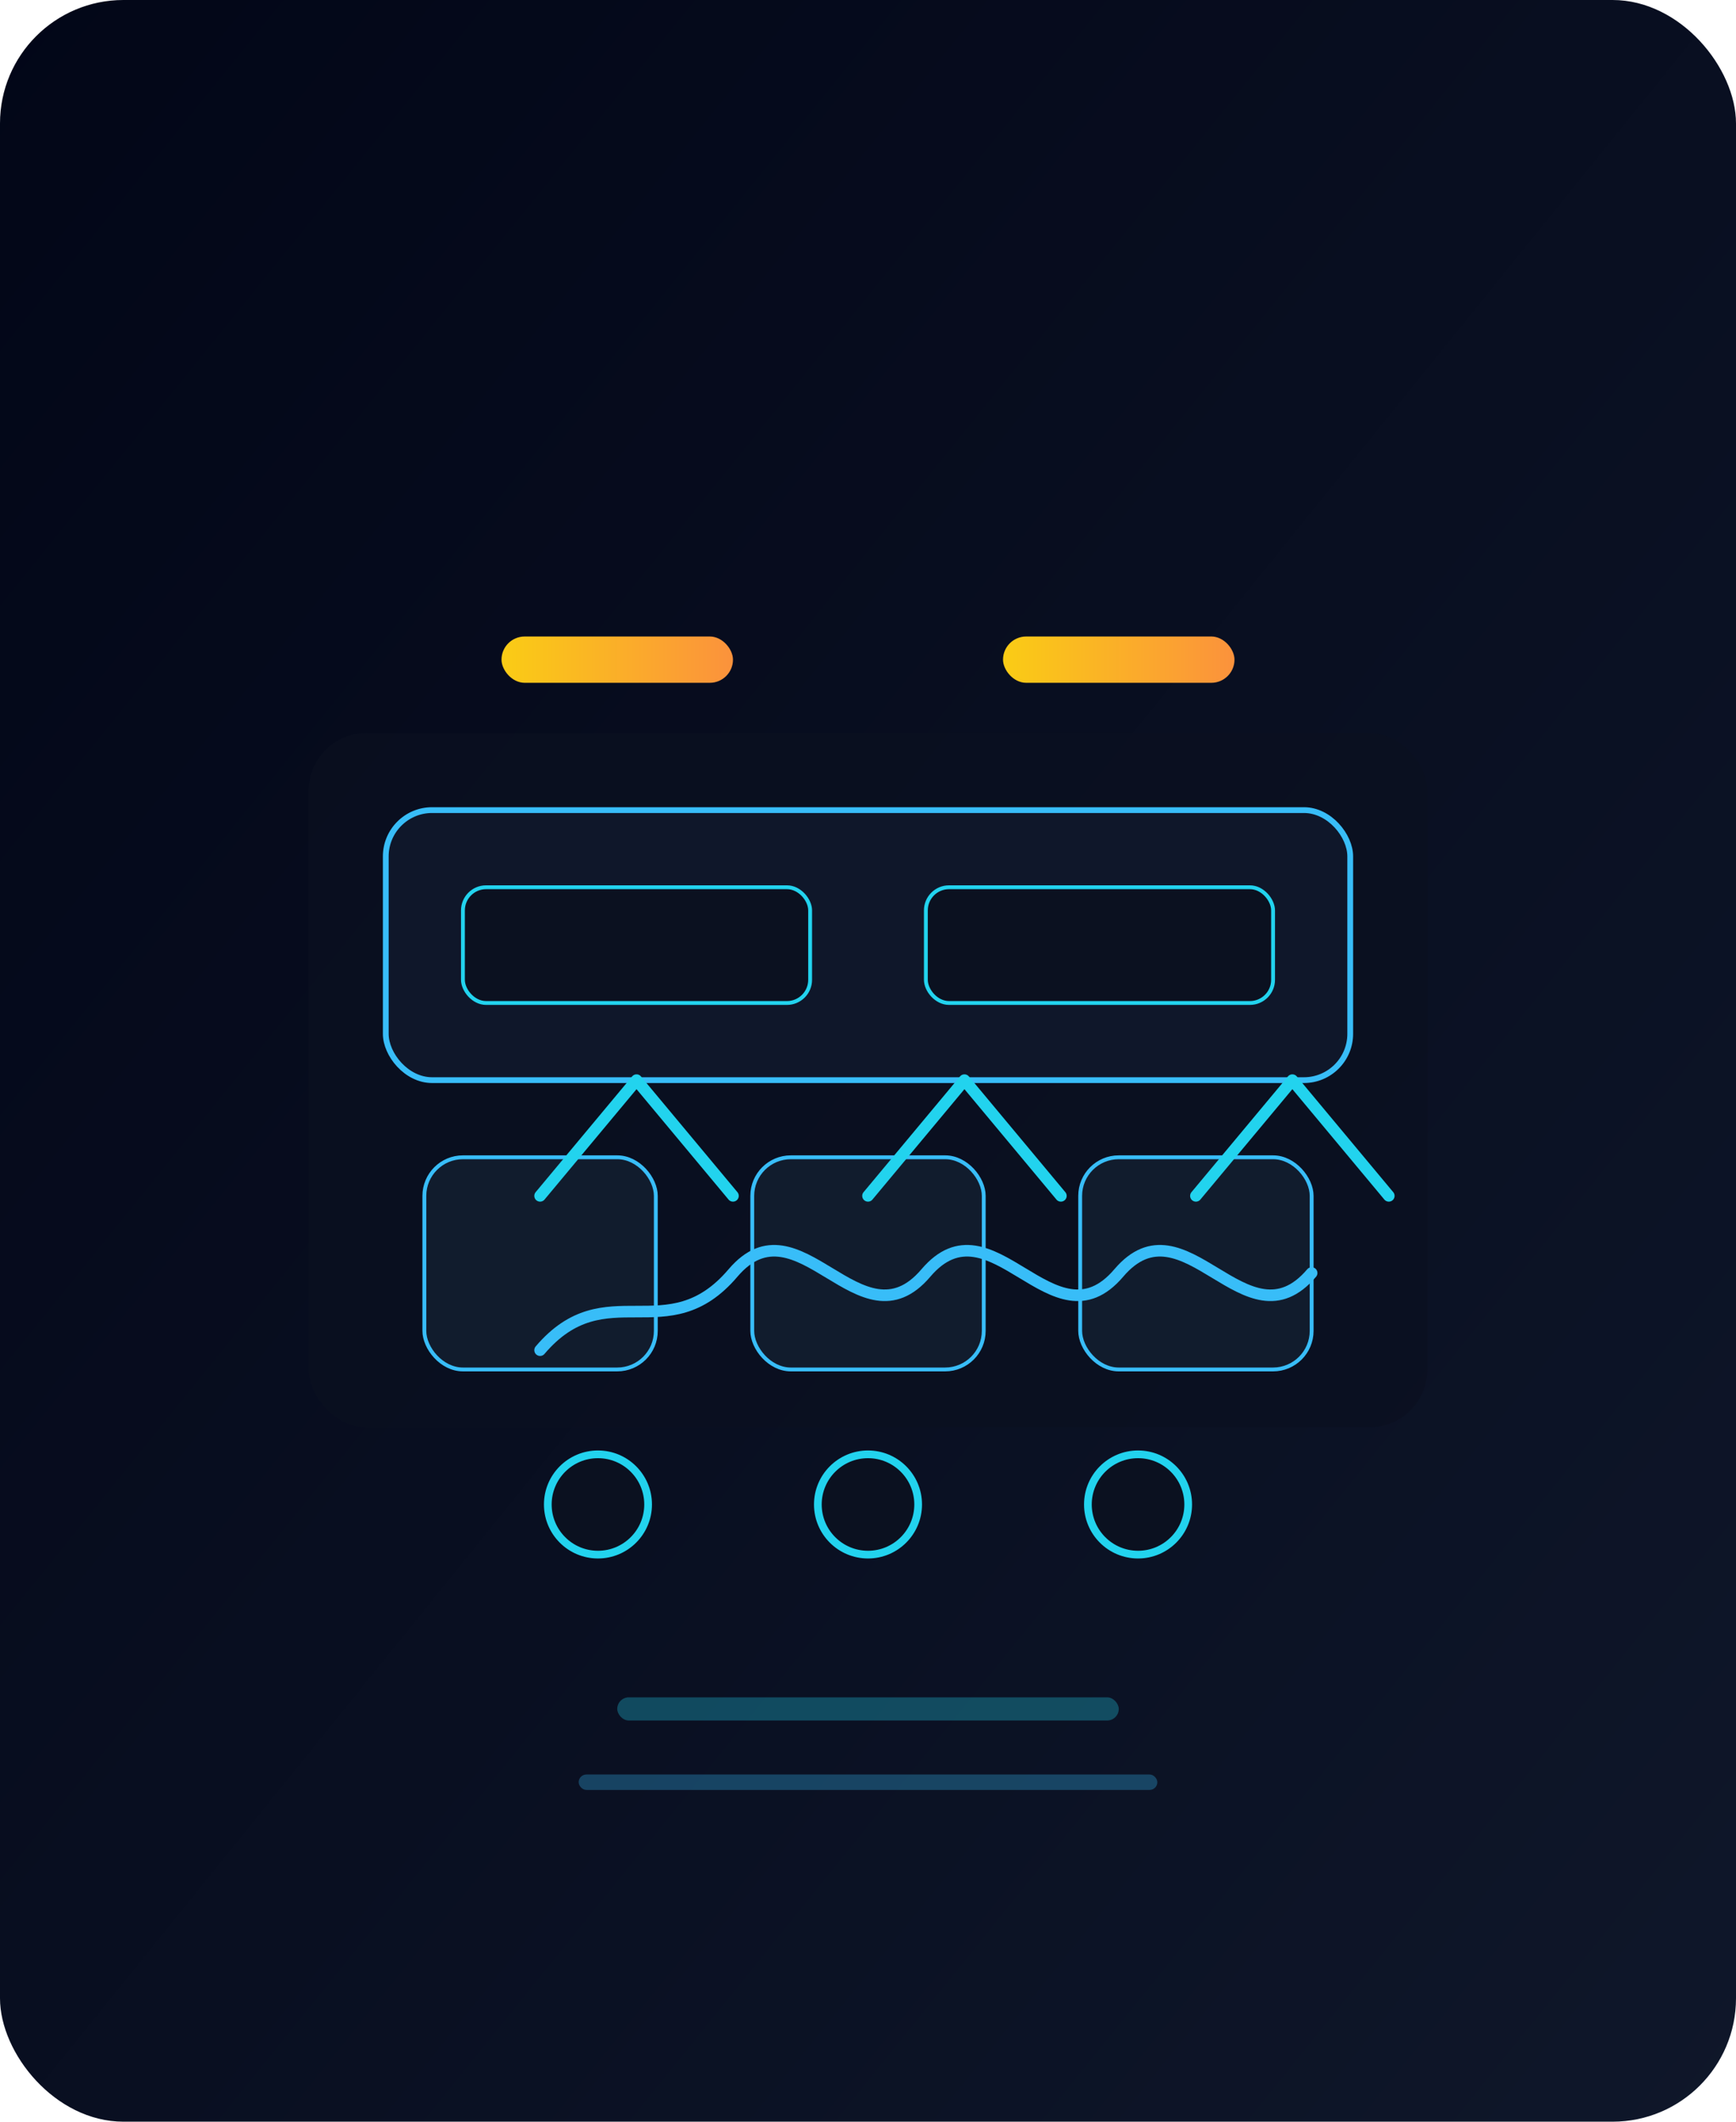 <svg width="900" height="1100" viewBox="0 0 900 1100" fill="none" xmlns="http://www.w3.org/2000/svg" role="img" aria-labelledby="title desc">
  <title id="title">Microgrid híbrida para data center</title>
  <desc id="desc">Representación de una microgrid con almacenamiento, solar y distribución inteligente.</desc>
  <defs>
    <linearGradient id="bg-microgrid" x1="0%" y1="0%" x2="100%" y2="100%">
      <stop offset="0%" stop-color="#020617"/>
      <stop offset="100%" stop-color="#0f172a"/>
    </linearGradient>
    <linearGradient id="flow" x1="0%" y1="0%" x2="100%" y2="0%">
      <stop offset="0%" stop-color="#22d3ee"/>
      <stop offset="100%" stop-color="#38bdf8"/>
    </linearGradient>
    <linearGradient id="solar" x1="0%" y1="0%" x2="100%" y2="0%">
      <stop offset="0%" stop-color="#facc15"/>
      <stop offset="100%" stop-color="#fb923c"/>
    </linearGradient>
  </defs>
  <rect width="900" height="1100" rx="64" fill="url(#bg-microgrid)"/>
  <rect x="160" y="380" width="580" height="360" rx="30" fill="#0b1120" opacity="0.7"/>
  <rect x="200" y="420" width="500" height="140" rx="24" fill="#0f172a" stroke="#38bdf8" stroke-width="3"/>
  <rect x="240" y="460" width="180" height="60" rx="12" fill="#0b1120" stroke="#22d3ee" stroke-width="2"/>
  <rect x="480" y="460" width="180" height="60" rx="12" fill="#0b1120" stroke="#22d3ee" stroke-width="2"/>
  <path d="M320 420L320 360" stroke="url(#solar)" stroke-width="6" stroke-linecap="round" stroke-dasharray="10 12"/>
  <path d="M580 420L580 360" stroke="url(#solar)" stroke-width="6" stroke-linecap="round" stroke-dasharray="10 12"/>
  <rect x="260" y="330" width="120" height="24" rx="12" fill="url(#solar)"/>
  <rect x="520" y="330" width="120" height="24" rx="12" fill="url(#solar)"/>
  <rect x="220" y="600" width="120" height="110" rx="20" fill="#111c2d" stroke="#38bdf8" stroke-width="2"/>
  <rect x="390" y="600" width="120" height="110" rx="20" fill="#111c2d" stroke="#38bdf8" stroke-width="2"/>
  <rect x="560" y="600" width="120" height="110" rx="20" fill="#111c2d" stroke="#38bdf8" stroke-width="2"/>
  <path d="M280 620L330 560L380 620" stroke="#22d3ee" stroke-width="6" stroke-linecap="round" stroke-linejoin="round"/>
  <path d="M450 620L500 560L550 620" stroke="#22d3ee" stroke-width="6" stroke-linecap="round" stroke-linejoin="round"/>
  <path d="M620 620L670 560L720 620" stroke="#22d3ee" stroke-width="6" stroke-linecap="round" stroke-linejoin="round"/>
  <path d="M280 700C314 660 346 700 380 660C414 620 446 700 480 660C514 620 546 700 580 660C614 620 646 700 680 660" stroke="#38bdf8" stroke-width="6" stroke-linecap="round" stroke-linejoin="round"/>
  <circle cx="310" cy="780" r="26" fill="#0b1120" stroke="#22d3ee" stroke-width="4"/>
  <circle cx="450" cy="780" r="26" fill="#0b1120" stroke="#22d3ee" stroke-width="4"/>
  <circle cx="590" cy="780" r="26" fill="#0b1120" stroke="#22d3ee" stroke-width="4"/>
  <path d="M310 780L450 780L590 780" stroke="url(#flow)" stroke-width="6" stroke-linecap="round" stroke-dasharray="12 14"/>
  <rect x="320" y="880" width="260" height="12" rx="6" fill="#22d3ee" opacity="0.3"/>
  <rect x="300" y="920" width="300" height="8" rx="4" fill="#38bdf8" opacity="0.3"/>
</svg>
